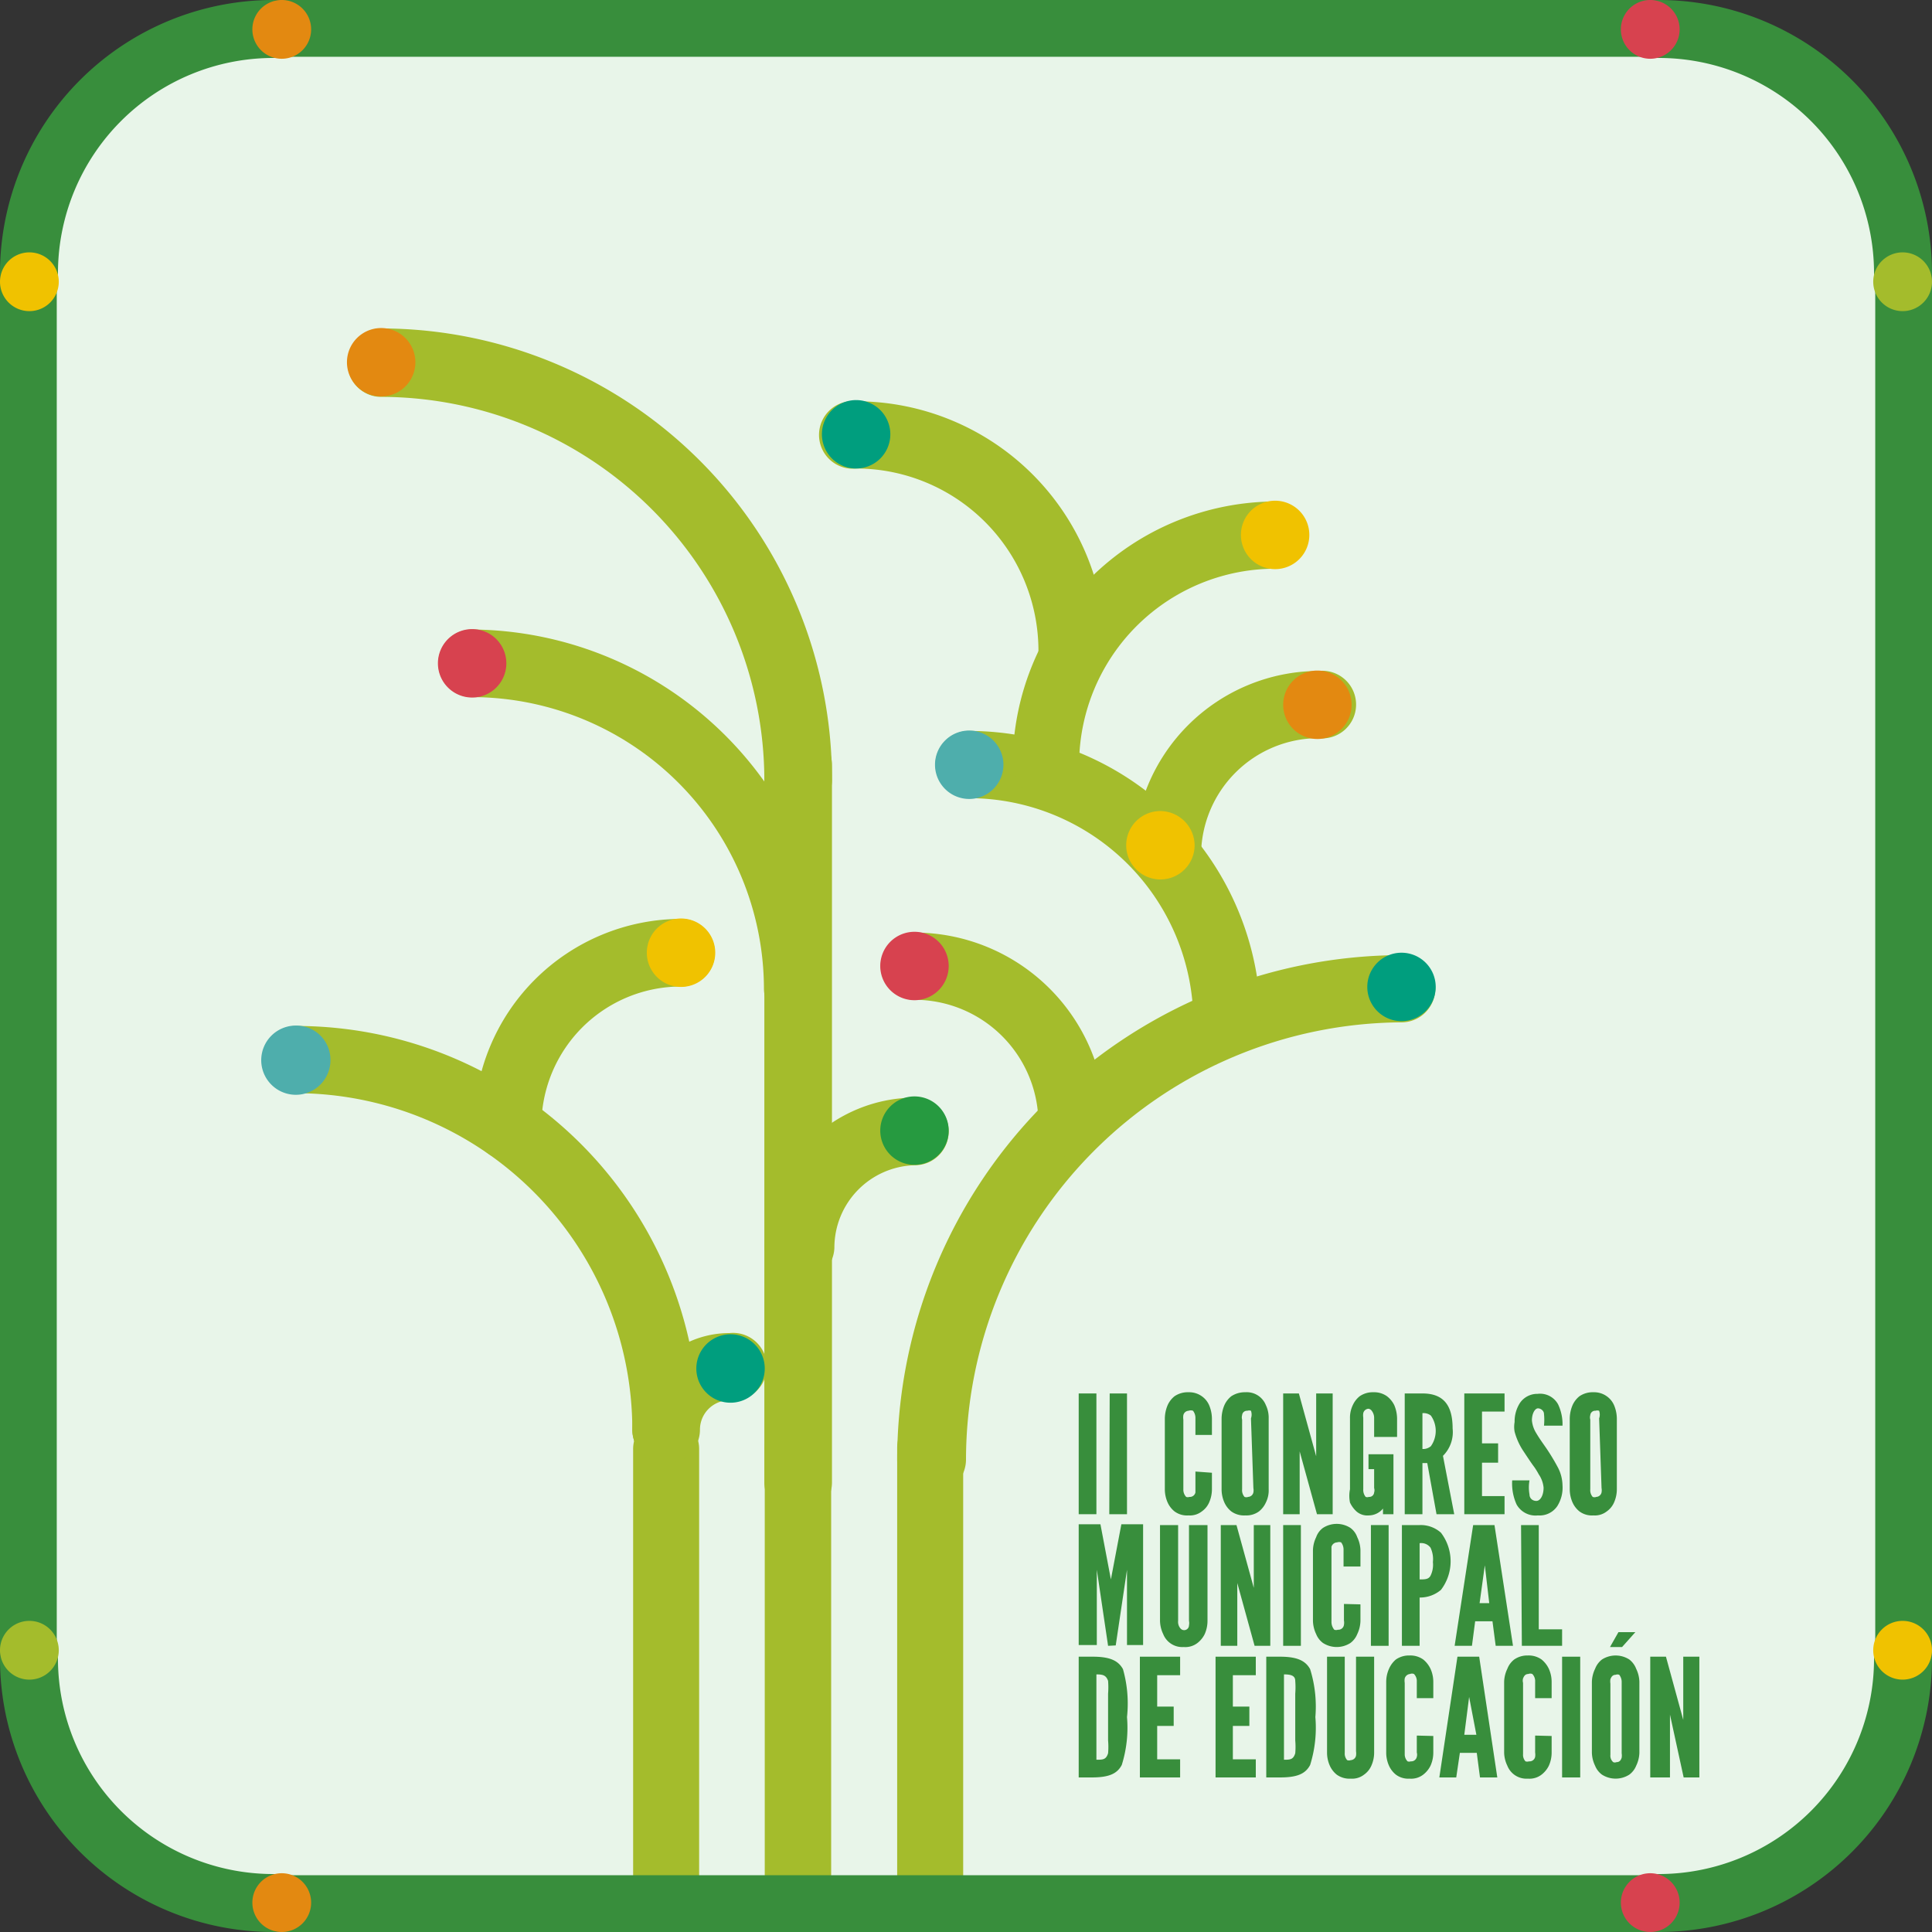 <svg id="Capa_1" data-name="Capa 1" xmlns="http://www.w3.org/2000/svg" viewBox="0 0 48 48"><rect x="0" y="0" width="48" height="48" fill="#333333" stroke="none"/><defs><style>.cls-1{fill:#e8f5e9;}.cls-2{fill:#a4bc2c;}.cls-3{fill:#d7424f;}.cls-4{fill:#e38911;}.cls-5{fill:#f0c200;}.cls-6{fill:#4eaeac;}.cls-7{fill:#269a40;}.cls-8{fill:#009e7e;}.cls-9{fill:#388e3c;}</style></defs><title>drawable-</title><rect class="cls-1" x="0.44" y="0.44" width="47.11" height="47.11" rx="7.44" ry="7.44"/><path class="cls-2" d="M17.37,41.7V36a.82.82,0,0,0-1.64,0V46.73a.82.82,0,1,0,1.64,0Z"/><path class="cls-2" d="M19.83,47.55a.82.82,0,0,0,.82-.82V36A.82.82,0,0,0,19,36V46.73A.82.82,0,0,0,19.83,47.55Z"/><path class="cls-2" d="M23.11,35.15a.82.82,0,0,0-.82.82V46.73a.82.82,0,1,0,1.64,0V36A.82.82,0,0,0,23.11,35.15Z"/><path class="cls-2" d="M23.12,37.11a.84.84,0,0,1-.83-.84A12.55,12.55,0,0,1,34.82,23.73a.85.85,0,0,1,.84.84.84.84,0,0,1-.84.83A10.88,10.88,0,0,0,24,36.27.85.85,0,0,1,23.12,37.11Z"/><path class="cls-2" d="M26.63,28.75a.84.84,0,0,1-.83-.84,3.08,3.08,0,0,0-3.08-3.07.85.85,0,0,1-.84-.84.84.84,0,0,1,.84-.83,4.75,4.75,0,0,1,4.75,4.74A.85.85,0,0,1,26.63,28.75Z"/><path class="cls-2" d="M30.49,26.24a.84.84,0,0,1-.84-.84,5.58,5.58,0,0,0-5.57-5.57.85.85,0,0,1-.84-.84.84.84,0,0,1,.84-.83,7.25,7.25,0,0,1,7.24,7.24A.84.84,0,0,1,30.49,26.24Z"/><path class="cls-2" d="M29,22.1a.84.84,0,0,1-.83-.84,4.6,4.6,0,0,1,4.59-4.59.84.84,0,1,1,0,1.67,2.92,2.92,0,0,0-2.92,2.92A.85.85,0,0,1,29,22.1Z"/><path class="cls-2" d="M19.83,37.67a.84.84,0,0,1-.84-.83V19a.84.84,0,0,1,1.68,0V36.84A.84.84,0,0,1,19.83,37.67Z"/><path class="cls-2" d="M19.83,31.82A.85.85,0,0,1,19,31a3.74,3.74,0,0,1,3.73-3.73.84.84,0,1,1,0,1.68,2.05,2.05,0,0,0-2,2.05A.85.85,0,0,1,19.83,31.82Z"/><path class="cls-2" d="M19.83,20.22a.84.84,0,0,1-.84-.84A9.54,9.54,0,0,0,9.47,9.86.83.83,0,0,1,8.64,9a.84.84,0,0,1,.83-.84,11.21,11.21,0,0,1,11.2,11.19A.84.84,0,0,1,19.83,20.22Z"/><path class="cls-2" d="M19.82,25.4a.84.84,0,0,1-.84-.83,7.26,7.26,0,0,0-7.25-7.25.84.84,0,0,1,0-1.68,9,9,0,0,1,8.93,8.93A.84.84,0,0,1,19.82,25.4Z"/><path class="cls-2" d="M16.55,36.36a.84.84,0,0,1-.84-.84,2.41,2.41,0,0,1,2.41-2.4.84.84,0,1,1,0,1.67.73.73,0,0,0-.73.73A.84.84,0,0,1,16.55,36.36Z"/><path class="cls-2" d="M16.55,36.36a.84.84,0,0,1-.84-.84,8.37,8.37,0,0,0-8.35-8.36.83.83,0,0,1-.84-.83.84.84,0,0,1,.84-.84,10,10,0,0,1,10,10A.84.84,0,0,1,16.55,36.36Z"/><path class="cls-2" d="M12.61,28.82a.84.84,0,0,1-.83-.84,5.15,5.15,0,0,1,5.14-5.15.84.84,0,1,1,0,1.68A3.47,3.47,0,0,0,13.45,28,.85.85,0,0,1,12.61,28.82Z"/><path class="cls-2" d="M26,19.83a.84.84,0,0,1-.84-.84,6.54,6.54,0,0,1,6.54-6.53.84.84,0,0,1,0,1.67A4.87,4.87,0,0,0,26.81,19,.84.84,0,0,1,26,19.83Z"/><path class="cls-2" d="M26.63,17a.84.84,0,0,1-.83-.84,4.53,4.53,0,0,0-4.52-4.52.84.84,0,1,1,0-1.67,6.2,6.2,0,0,1,6.19,6.19A.85.85,0,0,1,26.63,17Z"/><path class="cls-3" d="M12.58,16.48a.85.85,0,1,1-.85-.85A.85.85,0,0,1,12.58,16.48Z"/><path class="cls-4" d="M10.32,9a.85.85,0,1,1-.85-.85A.85.85,0,0,1,10.32,9Z"/><path class="cls-5" d="M32.53,13.29a.85.85,0,1,1-.85-.85A.85.85,0,0,1,32.53,13.29Z"/><path class="cls-4" d="M33.58,17.51a.85.85,0,1,1-.85-.85A.85.85,0,0,1,33.58,17.51Z"/><path class="cls-6" d="M24.93,19a.85.85,0,1,1-.85-.85A.85.85,0,0,1,24.93,19Z"/><path class="cls-3" d="M23.57,24a.85.85,0,1,1-.85-.85A.85.85,0,0,1,23.57,24Z"/><path class="cls-5" d="M17.77,23.67a.85.85,0,1,1-.85-.85A.85.85,0,0,1,17.77,23.67Z"/><path class="cls-7" d="M23.57,28.09a.85.85,0,1,1-.85-.85A.85.85,0,0,1,23.57,28.09Z"/><path class="cls-8" d="M19,34a.85.85,0,0,1-1.7,0A.85.85,0,0,1,19,34Z"/><path class="cls-6" d="M8.21,26.33a.86.86,0,1,1-.85-.85A.85.85,0,0,1,8.21,26.33Z"/><path class="cls-8" d="M35.67,24.52a.85.85,0,1,1-.85-.85A.85.85,0,0,1,35.67,24.52Z"/><path class="cls-5" d="M29.68,21a.85.85,0,1,1-.85-.85A.86.86,0,0,1,29.68,21Z"/><path class="cls-8" d="M22.12,10.79a.85.85,0,1,1-.84-.85A.85.85,0,0,1,22.12,10.79Z"/><path class="cls-9" d="M.7,6.27A.7.7,0,0,0,0,7V41a.7.7,0,0,0,.7.71A.71.71,0,0,0,1.41,41V7A.71.71,0,0,0,.7,6.27Z"/><path class="cls-9" d="M47.3,6.27a.71.71,0,0,0-.71.71V41a.71.71,0,0,0,.71.71A.7.7,0,0,0,48,41V7A.7.7,0,0,0,47.3,6.27Z"/><path class="cls-9" d="M41.73,47.3a.71.71,0,0,0-.71-.71H7a.71.71,0,0,0-.71.71A.7.7,0,0,0,7,48H41A.7.7,0,0,0,41.73,47.3Z"/><path class="cls-9" d="M41.73.7A.7.7,0,0,0,41,0H7a.7.7,0,0,0-.71.7A.71.71,0,0,0,7,1.41H41A.71.71,0,0,0,41.73.7Z"/><path class="cls-9" d="M6.78,0a.72.72,0,0,1,0,1.44A5.35,5.35,0,0,0,1.44,6.78.72.72,0,1,1,0,6.78,6.79,6.79,0,0,1,6.78,0Z"/><path class="cls-9" d="M48,6.78a.72.72,0,1,1-1.44,0,5.35,5.35,0,0,0-5.34-5.34.72.72,0,1,1,0-1.44A6.79,6.79,0,0,1,48,6.78Z"/><path class="cls-9" d="M0,41.22a.72.72,0,0,1,1.44,0,5.35,5.35,0,0,0,5.34,5.34.72.72,0,1,1,0,1.44A6.79,6.79,0,0,1,0,41.22Z"/><path class="cls-9" d="M41.22,48a.72.72,0,0,1,0-1.44,5.35,5.35,0,0,0,5.34-5.34.72.72,0,0,1,1.44,0A6.79,6.79,0,0,1,41.22,48Z"/><path class="cls-2" d="M1.46,41a.73.73,0,0,1-.73.73.73.73,0,1,1,0-1.46A.73.73,0,0,1,1.46,41Z"/><path class="cls-3" d="M41.73,47.27a.73.73,0,1,1-.73-.73A.73.73,0,0,1,41.73,47.27Z"/><path class="cls-5" d="M1.46,7a.73.73,0,1,1-.73-.73A.73.73,0,0,1,1.46,7Z"/><path class="cls-4" d="M7.73,47.27A.73.73,0,1,1,7,46.54.73.73,0,0,1,7.73,47.27Z"/><path class="cls-4" d="M7.73.73a.73.73,0,0,1-1.46,0,.73.73,0,0,1,1.46,0Z"/><path class="cls-3" d="M41.73.73a.73.73,0,1,1-1.46,0,.73.73,0,1,1,1.46,0Z"/><path class="cls-5" d="M48,41a.73.73,0,1,1-.73-.73A.73.73,0,0,1,48,41Z"/><path class="cls-2" d="M48,7a.73.73,0,1,1-.73-.73A.73.73,0,0,1,48,7Z"/><path class="cls-9" d="M26.8,34.62h.44v3H26.8Z"/><path class="cls-9" d="M27.57,34.62H28v3h-.44Z"/><path class="cls-9" d="M30.11,36.59V37a.81.81,0,0,1-.07.33.53.53,0,0,1-.18.22.48.48,0,0,1-.33.1.52.52,0,0,1-.35-.1.6.6,0,0,1-.17-.22.81.81,0,0,1-.07-.33V35.24a.88.88,0,0,1,.07-.33.6.6,0,0,1,.17-.22.58.58,0,0,1,.35-.1.54.54,0,0,1,.33.1.53.53,0,0,1,.18.22.88.88,0,0,1,.07.33v.41H29.7v-.41a.29.29,0,0,0-.06-.19.16.16,0,0,0-.11,0,.14.14,0,0,0-.13.11.36.36,0,0,0,0,.11V37a.26.26,0,0,0,.07.19.11.11,0,0,0,.08,0,.14.14,0,0,0,.15-.11s0-.06,0-.11v-.41Z"/><path class="cls-9" d="M31.52,37a.67.67,0,0,1-.07.33.6.6,0,0,1-.17.22.53.53,0,0,1-.34.1.54.54,0,0,1-.35-.1.6.6,0,0,1-.17-.22.81.81,0,0,1-.07-.33V35.24a.88.88,0,0,1,.07-.33.6.6,0,0,1,.17-.22.61.61,0,0,1,.35-.1.51.51,0,0,1,.51.32.72.72,0,0,1,.07.33Zm-.44-1.76a.29.29,0,0,0,0-.19.14.14,0,0,0-.09,0,.12.12,0,0,0-.13.11.2.2,0,0,0,0,.11V37a.25.25,0,0,0,.06.19.12.12,0,0,0,.09,0,.14.14,0,0,0,.13-.11.31.31,0,0,0,0-.11Z"/><path class="cls-9" d="M32.29,36.06l0-.14h0v1.7h-.41v-3h.39l.43,1.56,0,.14h0v-1.7h.41v3h-.39Z"/><path class="cls-9" d="M34.14,35.7v-.46a.29.29,0,0,0-.06-.19A.12.12,0,0,0,34,35a.14.14,0,0,0-.13.11.37.37,0,0,0,0,.11V37a.27.27,0,0,0,.06.19.11.11,0,0,0,.08,0,.12.12,0,0,0,.13-.11.18.18,0,0,0,0-.11V36.5H34v-.37h.62v1.49h-.26l0-.14a.46.46,0,0,1-.35.17.41.41,0,0,1-.31-.1.69.69,0,0,1-.16-.22.83.83,0,0,1,0-.33V35.24a.72.72,0,0,1,.07-.33.6.6,0,0,1,.17-.22.57.57,0,0,1,.34-.1.55.55,0,0,1,.34.1.63.63,0,0,1,.18.22.88.88,0,0,1,.07.33v.46Z"/><path class="cls-9" d="M35.69,37.62l-.23-1.27h-.12v1.27H34.9v-3h.44c.53,0,.75.3.75.87a.83.83,0,0,1-.24.68l.28,1.45ZM35.34,36a.3.3,0,0,0,.21-.07.66.66,0,0,0,0-.76.29.29,0,0,0-.21-.06Z"/><path class="cls-9" d="M36.38,34.62h1v.45h-.56v.79h.4v.48h-.4v.83h.56v.45h-1Z"/><path class="cls-9" d="M38.36,35.42a1.43,1.43,0,0,0,0-.29c0-.08-.08-.14-.15-.14s-.15.12-.15.3a.72.72,0,0,0,.11.32c.07.12.15.23.24.36s.2.31.28.46a1,1,0,0,1,.13.47.86.86,0,0,1-.13.52.53.53,0,0,1-.48.23.54.54,0,0,1-.53-.27,1.26,1.26,0,0,1-.11-.6l.43,0a1,1,0,0,0,0,.35c0,.09.07.16.17.16s.18-.14.18-.33a.7.7,0,0,0-.12-.33,1.74,1.74,0,0,0-.11-.18c-.09-.12-.18-.26-.28-.41a1.62,1.62,0,0,1-.21-.47.67.67,0,0,1,0-.24.85.85,0,0,1,.13-.47.52.52,0,0,1,.44-.23.51.51,0,0,1,.51.26,1.15,1.15,0,0,1,.11.53Z"/><path class="cls-9" d="M40.17,37a.81.81,0,0,1-.07.33.53.53,0,0,1-.18.22.48.48,0,0,1-.33.1.52.52,0,0,1-.35-.1.6.6,0,0,1-.17-.22A.81.81,0,0,1,39,37V35.24a.88.88,0,0,1,.07-.33.6.6,0,0,1,.17-.22.58.58,0,0,1,.35-.1.54.54,0,0,1,.33.1.53.53,0,0,1,.18.22.88.88,0,0,1,.07.33Zm-.44-1.76a.29.29,0,0,0,0-.19.14.14,0,0,0-.09,0,.12.12,0,0,0-.13.11.2.2,0,0,0,0,.11V37a.25.25,0,0,0,.06.19.12.12,0,0,0,.09,0,.14.14,0,0,0,.13-.11.31.31,0,0,0,0-.11Z"/><path class="cls-9" d="M27.53,40.89,27.25,39v-.13h0v2H26.8v-3h.54l.26,1.37,0,.16h0l0-.16.26-1.37h.54v3H28v-2h0L28,39l-.28,1.88Z"/><path class="cls-9" d="M30,37.89v2.38a.81.81,0,0,1-.07.33.63.63,0,0,1-.18.22.49.49,0,0,1-.34.1.51.51,0,0,1-.51-.32.8.8,0,0,1-.08-.33V37.89h.45v2.38a.25.25,0,0,0,.06.19.12.12,0,0,0,.21-.08.27.27,0,0,0,0-.11V37.89Z"/><path class="cls-9" d="M30.74,39.33l0-.14h0v1.7h-.41v-3h.39l.43,1.56,0,.14h0v-1.7h.41v3h-.39Z"/><path class="cls-9" d="M31.88,37.89h.44v3h-.44Z"/><path class="cls-9" d="M33.8,39.86v.41a.8.8,0,0,1-.08.33.51.51,0,0,1-.17.22.63.63,0,0,1-.68,0,.51.51,0,0,1-.17-.22.8.8,0,0,1-.08-.33V38.51a.79.79,0,0,1,.08-.32.48.48,0,0,1,.17-.23.63.63,0,0,1,.68,0,.48.48,0,0,1,.17.23.79.79,0,0,1,.08.32v.41h-.42v-.41a.29.29,0,0,0-.06-.19.15.15,0,0,0-.1,0,.15.15,0,0,0-.14.11s0,.07,0,.11v1.76a.3.3,0,0,0,.07.19.13.13,0,0,0,.09,0,.14.14,0,0,0,.15-.12.31.31,0,0,0,0-.11v-.41Z"/><path class="cls-9" d="M34.06,37.89h.44v3h-.44Z"/><path class="cls-9" d="M34.83,37.89h.44a.75.75,0,0,1,.53.19,1.17,1.17,0,0,1,0,1.42.8.8,0,0,1-.53.19v1.2h-.44Zm.44,1.35c.13,0,.22,0,.27-.09a.61.61,0,0,0,.06-.34.67.67,0,0,0-.06-.36.29.29,0,0,0-.27-.11Z"/><path class="cls-9" d="M36.14,40.89l.46-3h.53l.46,3h-.43l-.08-.61h-.43l-.08.61Zm.75-2v-.08h0v.08l-.13.94H37Z"/><path class="cls-9" d="M37.79,37.89h.44v2.59h.58v.41h-1Z"/><path class="cls-9" d="M26.8,44.16v-3h.35c.41,0,.63.09.75.31A3.13,3.13,0,0,1,28,42.66a3.1,3.1,0,0,1-.13,1.19c-.12.23-.34.31-.75.31Zm.44-.44c.16,0,.24,0,.29-.16a1.82,1.82,0,0,0,0-.32V42.08a2,2,0,0,0,0-.32c-.05-.14-.13-.16-.29-.16Z"/><path class="cls-9" d="M28.32,41.16h1v.46h-.57v.78h.41v.48h-.41v.83h.57v.45h-1Z"/><path class="cls-9" d="M30.2,41.16h1v.46h-.57v.78h.41v.48h-.41v.83h.57v.45h-1Z"/><path class="cls-9" d="M31.46,44.16v-3h.34c.41,0,.63.09.75.31a3.13,3.13,0,0,1,.13,1.19,3.1,3.1,0,0,1-.13,1.19c-.12.23-.34.31-.75.31Zm.44-.44c.15,0,.23,0,.28-.16a1.82,1.82,0,0,0,0-.32V42.08a2,2,0,0,0,0-.32c0-.14-.13-.16-.28-.16Z"/><path class="cls-9" d="M34.14,41.16v2.39a.79.79,0,0,1-.07.32.53.53,0,0,1-.18.22.48.48,0,0,1-.33.1.54.54,0,0,1-.35-.1.6.6,0,0,1-.17-.22.79.79,0,0,1-.07-.32V41.16h.44v2.39a.24.24,0,0,0,.06.18.13.13,0,0,0,.09,0,.14.14,0,0,0,.13-.11.37.37,0,0,0,0-.11V41.16Z"/><path class="cls-9" d="M35.61,43.13v.42a.79.79,0,0,1-.07.32.63.63,0,0,1-.18.22.49.49,0,0,1-.34.1.51.51,0,0,1-.34-.1.6.6,0,0,1-.17-.22.79.79,0,0,1-.07-.32V41.78a.79.79,0,0,1,.07-.32.63.63,0,0,1,.17-.23.57.57,0,0,1,.34-.1.55.55,0,0,1,.34.1.66.66,0,0,1,.18.23.79.79,0,0,1,.07.32v.41H35.2v-.41a.25.25,0,0,0-.07-.19.13.13,0,0,0-.1,0,.15.15,0,0,0-.13.11.36.36,0,0,0,0,.11v1.77a.25.25,0,0,0,.07.18.12.12,0,0,0,.08,0,.14.14,0,0,0,.15-.11.2.2,0,0,0,0-.11v-.42Z"/><path class="cls-9" d="M35.76,44.16l.45-3h.54l.45,3h-.43l-.08-.61h-.42l-.09.61Zm.74-2v-.08h0v.08l-.12.94h.3Z"/><path class="cls-9" d="M38.55,43.13v.42a.79.79,0,0,1-.07.32.63.63,0,0,1-.18.22.49.49,0,0,1-.34.1.51.51,0,0,1-.51-.32.79.79,0,0,1-.08-.32V41.78a.79.79,0,0,1,.08-.32.53.53,0,0,1,.17-.23.57.57,0,0,1,.34-.1.55.55,0,0,1,.34.1.66.66,0,0,1,.18.23.79.79,0,0,1,.07.32v.41h-.41v-.41a.25.25,0,0,0-.07-.19.13.13,0,0,0-.1,0c-.08,0-.11.06-.13.11a.2.2,0,0,0,0,.11v1.77a.24.24,0,0,0,.06.18.15.15,0,0,0,.09,0,.14.14,0,0,0,.15-.11.36.36,0,0,0,0-.11v-.42Z"/><path class="cls-9" d="M38.81,41.16h.45v3h-.45Z"/><path class="cls-9" d="M40.73,43.55a.79.79,0,0,1-.08.32.51.51,0,0,1-.17.22.63.63,0,0,1-.68,0,.51.51,0,0,1-.17-.22.79.79,0,0,1-.08-.32V41.78a.79.79,0,0,1,.08-.32.53.53,0,0,1,.17-.23.63.63,0,0,1,.68,0,.53.53,0,0,1,.17.23.79.79,0,0,1,.08.32Zm-.1-3-.33.37H40l.21-.37Zm-.34,1.25a.29.29,0,0,0-.06-.19.12.12,0,0,0-.09,0c-.08,0-.11.06-.13.11a.36.36,0,0,0,0,.11v1.77a.21.21,0,0,0,.07.18.1.1,0,0,0,.08,0c.08,0,.11-.05.13-.11a.36.36,0,0,0,0-.11Z"/><path class="cls-9" d="M41.49,42.6l0-.14h0v1.7H41v-3h.39l.43,1.57,0,.13h0v-1.7h.4v3h-.39Z"/></svg>